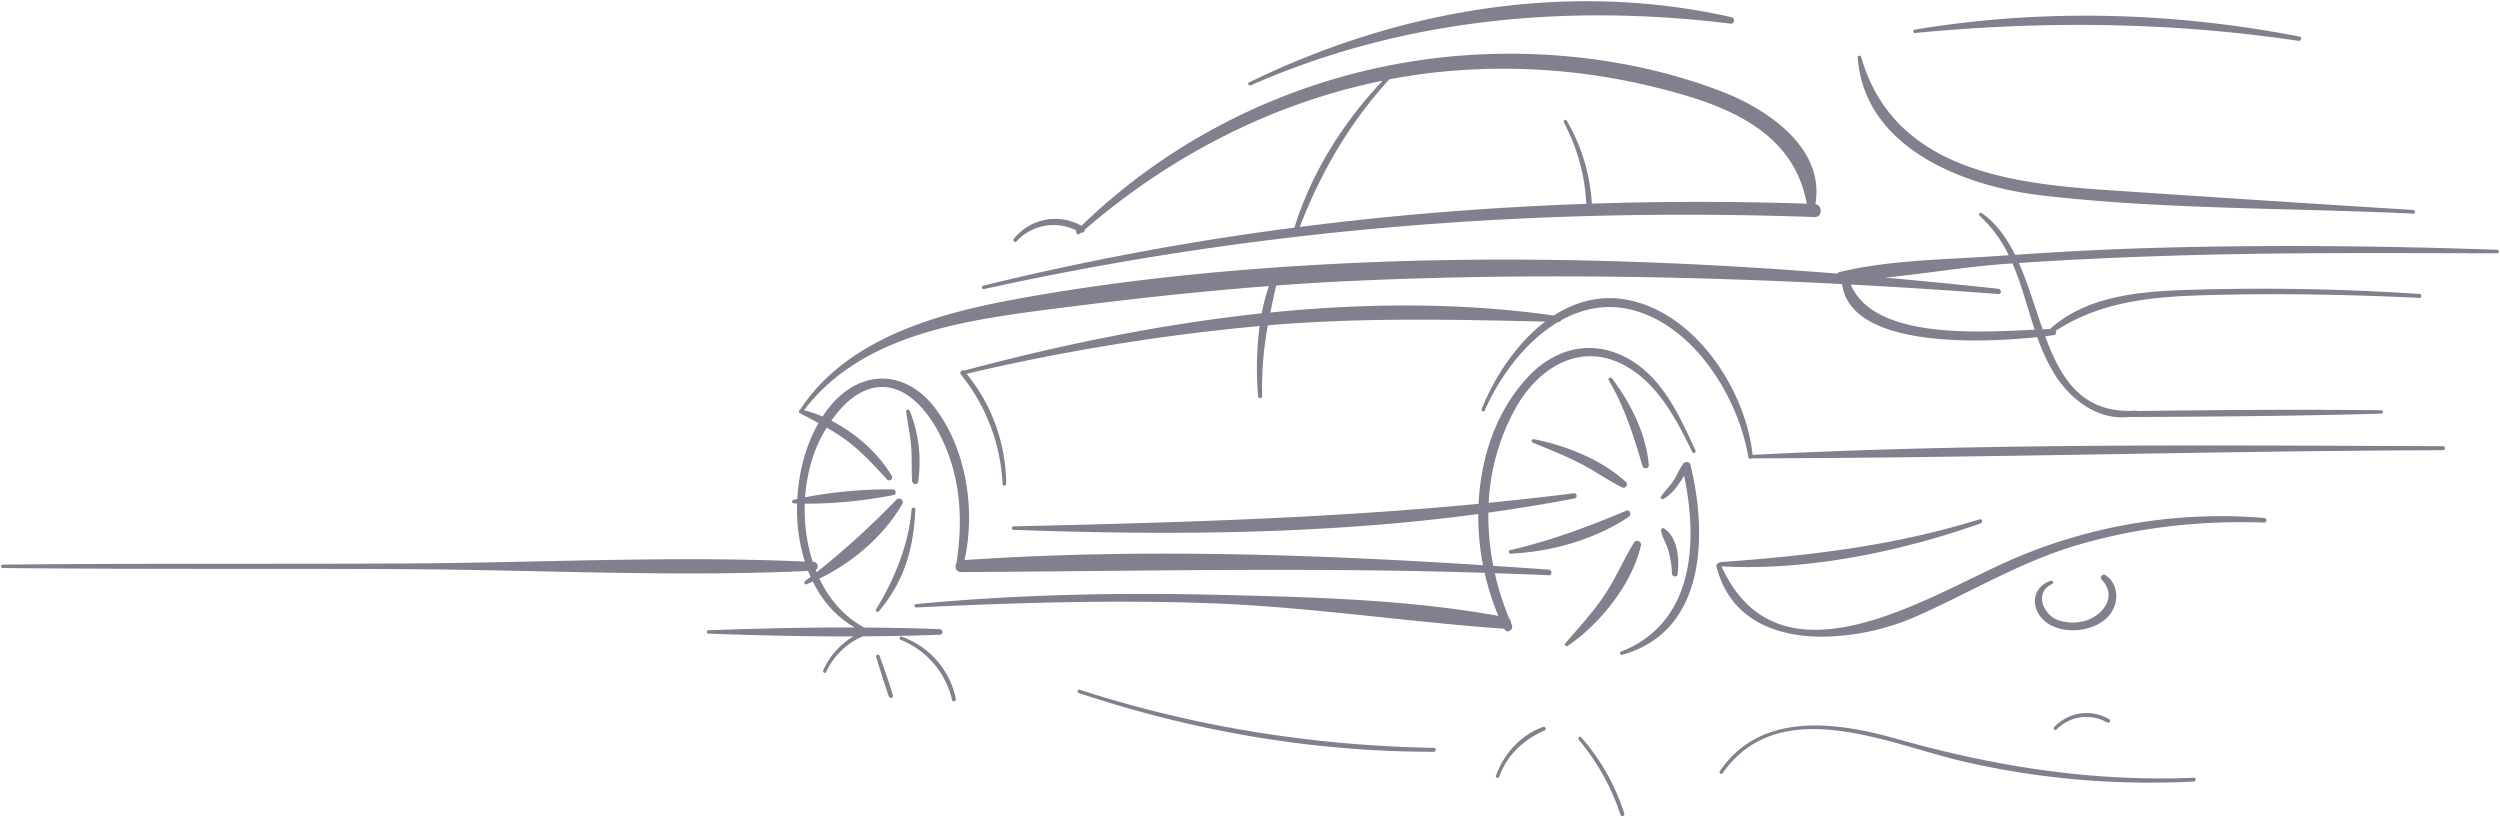 <svg xmlns="http://www.w3.org/2000/svg" width="1073.881" height="351.027" viewBox="0 0 1073.881 351.027"><defs><style>.a{fill:#80808e;stroke:rgba(0,0,0,0);stroke-miterlimit:10;}</style></defs><path class="a" d="M157.285,241.732a97.3,97.3,0,0,0-17.915-32.181c-.616-.731.424-1.791,1.059-1.059a91.928,91.928,0,0,1,18.513,32.783.8.8,0,0,1-.832,1.052A.841.841,0,0,1,157.285,241.732ZM304.36,218.844c-32.25-7.5-78.744-29.57-103.152,5.039-.533.755-1.781.049-1.256-.733,17.277-25.738,49.734-21.4,75.7-14.054,42.224,11.939,83.929,18.6,127.923,16.791,1.052-.043,1.043,1.578,0,1.63q-9.322.471-18.643.472A355.893,355.893,0,0,1,304.36,218.844Zm-200.566,6.2c3.375-9.489,10.718-17.6,20.326-21.009.893-.317,1.51,1.156.645,1.529-9.085,3.921-16.107,10.449-19.57,19.866a.737.737,0,0,1-.715.5A.658.658,0,0,1,103.794,225.044ZM-75.392,189.469c-.884-.3-.507-1.692.386-1.4,49.392,16.02,100.244,23.994,152.118,24.99a.837.837,0,0,1,0,1.674h-.493C24.879,214.732-26.36,205.84-75.392,189.469Zm418.961,14.682a19.065,19.065,0,0,1,23.6-3.425.815.815,0,0,1-.823,1.407,17.918,17.918,0,0,0-21.751,3.046.67.67,0,0,1-.485.22A.748.748,0,0,1,343.569,204.151Zm-473.407-11.717a36.678,36.678,0,0,0-22.046-25.8c-.823-.332-.492-1.669.375-1.359a35.979,35.979,0,0,1,23.327,26.7.9.9,0,0,1-.9,1.073A.747.747,0,0,1-129.839,192.434Zm-27.128-1.493c-2-5.6-3.726-11.283-5.456-16.969-.292-.961,1.159-1.333,1.487-.41,1.993,5.6,3.989,11.2,5.711,16.9a.84.84,0,0,1-.864,1.1A.906.906,0,0,1-156.966,190.94Zm-28.212-11.2a32.421,32.421,0,0,1,12.946-14.567c-20.759.048-41.543-.449-62.23-1.193a.727.727,0,0,1,0-1.454c20.907-.753,41.912-1.247,62.891-1.188-8.015-4.511-13.991-11.471-18.076-19.742-.9.392-1.789.835-2.694,1.191-.887.348-1.229-.939-.594-1.409.8-.591,1.565-1.2,2.35-1.792-.374-.839-.743-1.682-1.08-2.543-56.976,2.673-114.762-.423-171.8-.745-58.037-.328-116.081.1-174.116-.508a.727.727,0,0,1,0-1.454c58.035-.612,116.078-.181,174.116-.508,56.563-.32,113.873-3.354,170.392-.8a76.116,76.116,0,0,1-3.328-24.967c-.456-.017-.916-.017-1.372-.039a.774.774,0,0,1-.2-1.514c.553-.133,1.116-.242,1.671-.368.616-11.753,3.732-23.283,9.117-32.618-2.646-1.43-5.316-2.822-7.985-4.24a.83.83,0,0,1,.083-1.486c19.652-30.092,57.693-41,91.184-47.222,41.583-7.729,84.218-12.2,126.4-14.754C98.57,1.211,174.57,3.287,250.377,9.318a1.606,1.606,0,0,1,.947-.644c21.892-5.306,45.729-5.309,68.142-6.932,1.527-.111,3.057-.2,4.585-.309a55.011,55.011,0,0,0-12.475-16.928c-.628-.568.211-1.662.908-1.176C318.742-12.3,323.2-5.976,326.783,1.25c21.109-1.439,42.247-2.514,63.4-3.066,47.859-1.249,95.853-.766,143.695.921a.749.749,0,0,1,0,1.5C486.868.533,439.9.149,392.9,1.669c-21.5.7-43,1.633-64.468,3.106,3.975,8.987,6.882,19.049,10.21,28.489,1.1-.048,2.138-.085,3.136-.118,16.376-14.813,40.224-16.275,61.323-16.89,32.466-.947,65.015-.342,97.422,1.824,1.067.071,1.081,1.725,0,1.674-27.957-1.312-55.9-1.948-83.89-1.354-25.84.548-50.4,1.288-72.363,15.471a1.245,1.245,0,0,1-.81,1.872c-.741.1-1.58.214-2.464.327-.026.019-.053.034-.079.053a.656.656,0,0,1-.733.047l-.472.058C346.5,54.544,355.6,69.651,378.742,68.186a.915.915,0,0,1,.591.167c34.89-.447,69.87-.728,104.749-.328a.727.727,0,0,1,0,1.453C447.927,70.5,411.651,70.8,375.476,70.927c-13.4,1.5-25.368-7.851-32.164-19.124a84.01,84.01,0,0,1-6.978-15.193c-24.919,2.633-80.3,4.689-83.841-22.784-70.142-3.632-140.634-4.549-210.611-1.351q-16.255.744-32.464,1.959Q8.064,20.273,6.9,26.049C47.788,21.928,88.9,21.7,128.674,27.334c9.152-5.9,19.7-8.924,31.267-6.8,29.342,5.392,51.117,38.573,54.1,66.656,98.693-5.081,197.808-4.063,296.6-3.73a.86.86,0,0,1,0,1.718c-98.954.331-197.9,3.342-296.846,3.5-.513.379-1.442.284-1.566-.466-4.208-25.372-22.81-55.8-49.046-63.043-11.366-3.139-21.967-1-31.313,4.18a1.142,1.142,0,0,1-1.074.72l-.2,0C116.42,38.444,105.273,53.8,98.97,68.152c-.331.754-1.632.2-1.329-.56,5.4-13.524,14.889-28.2,27.317-37.654-39.832-.908-79.293-1.785-119.1,1.592a145.08,145.08,0,0,0-2.5,30.465c.038,1.117-1.633,1.087-1.718,0A140.593,140.593,0,0,1,2.3,31.846,916.5,916.5,0,0,0-123.574,52.36a75.372,75.372,0,0,1,16.993,47.326.772.772,0,0,1-1.543,0,80.788,80.788,0,0,0-17.882-46.975c-.788-.986.409-2.343,1.307-1.7C-83.673,40.039-40.4,31.046,3.2,26.4A89.377,89.377,0,0,1,6.254,14.684c-29.833,2.275-59.57,5.566-89.27,9.356C-121.887,29-167.975,34.493-193.406,68a54.118,54.118,0,0,1,7.957,2.707,48.079,48.079,0,0,1,5.031-6.444c13.416-14.275,31.449-12.685,43.2,2.7,13.571,17.771,17.55,43.809,12.756,65.415,73.678-5.017,148.8-2.536,222.709,2.2A112.069,112.069,0,0,1,96.214,112.6c-65.989,8.824-133.191,9.2-199.554,6.8a.749.749,0,0,1,0-1.5c66.879-1.544,133.271-3.326,199.688-9.689.952-19.969,7.464-39.481,20.823-54.087,10.651-11.643,25.443-16.468,40.262-9.849,16.984,7.585,24.73,25.073,32.06,40.962.41.891-.9,1.676-1.332.778-6.691-13.768-14.414-28.76-28.143-36.722-19.084-11.065-37.333-.185-47.254,16.93a92.509,92.509,0,0,0-12.07,41.56q18.336-1.812,36.677-4.109c1.264-.161,1.525,1.969.3,2.206-12.318,2.381-24.7,4.383-37.122,6.116a110.763,110.763,0,0,0,2.112,22.867q11.931.779,23.821,1.618c1.544.109,1.567,2.495,0,2.422-7.73-.359-15.451-.618-23.172-.883a119.14,119.14,0,0,0,6.209,19.492,2.353,2.353,0,0,1,.73,1.768c.133.307.248.622.383.928.935,2.108-2.083,3.978-3.157,1.845-.028-.057-.05-.115-.079-.172-42.092-2.958-83.624-9.38-125.918-10.94-42.269-1.56-84.506-.2-126.734,1.795-.948.044-.915-1.366,0-1.453,42.993-4.09,86.242-5.011,129.4-3.976,39.734.953,81.447,1.948,120.713,9.058a107.118,107.118,0,0,1-5.9-18.51c-75.04-2.408-149.745-.721-224.877-.321-2.327.012-2.938-2.388-1.984-3.89,2.911-19.268,1.758-37.855-7.331-55.457-4.581-8.873-12.966-19.84-24.085-20.134-9.578-.254-17.074,6.934-22.344,14.443,10.613,5.43,20.163,14.082,25.991,23.756a1.283,1.283,0,0,1-2.007,1.547c-5.647-6.1-11.106-12.13-17.829-17.089a84.122,84.122,0,0,0-8.15-5.21c-.366.588-.722,1.171-1.061,1.748-4.716,8-7.5,17.9-8.219,28.155a193.323,193.323,0,0,1,37.692-3.39c1.363,0,1.716,2.16.328,2.423a193.23,193.23,0,0,1-38.161,3.722,72.973,72.973,0,0,0,3.416,25c.1,0,.208.006.312.012a1.89,1.89,0,0,1,.94,3.488c.129.325.259.647.392.969a348.89,348.89,0,0,0,34.342-31.241,1.593,1.593,0,0,1,2.491,1.922c-7.958,13.643-21.243,25.1-35.627,32.036,4.22,8.871,10.606,16.356,19.276,21.026,10.836.068,21.663.275,32.463.695a1.19,1.19,0,0,1,0,2.379c-11.028.428-22.082.636-33.147.7a30.964,30.964,0,0,0-15.706,15.331.592.592,0,0,1-.547.377A.8.8,0,0,1-185.179,179.742Zm520.4-146.319c-3.191-9.563-5.594-19.356-9.533-28.464-1.169.084-2.34.148-3.509.234-17,1.256-34.127,4.188-51.2,5.864q24.324,2.16,48.622,4.789c1.412.153,1.456,2.355,0,2.246q-31.613-2.368-63.374-4.063C266.089,37.388,310.086,34.639,335.223,33.422ZM157.593,171.68c31.509-12.457,32.981-47.032,27.046-75.562a36.226,36.226,0,0,1-2.563,3.892,19.864,19.864,0,0,1-6.326,6.154c-.632.339-1.523-.387-1.055-1.055,1.656-2.363,3.734-4.391,5.355-6.789,1.427-2.111,2.29-4.673,3.822-6.679.416-1.6,3.031-2.035,3.508-.077,7.3,29.94,6.7,71.547-29.4,81.518a.852.852,0,0,1-.227.033A.738.738,0,0,1,157.593,171.68ZM133.656,168.1c5.978-7,12.177-13.607,17.238-21.351,4.6-7.042,7.834-14.766,12.238-21.9a1.616,1.616,0,0,1,2.939,1.239c-3.683,16.477-17.676,33.891-31.507,43.183a.705.705,0,0,1-.394.131A.8.8,0,0,1,133.656,168.1Zm64.85-33.128a1.043,1.043,0,0,1,.9-1.223.839.839,0,0,1,.717-.487c38.374-2.748,74.453-6.959,111.4-18.376,1.123-.347,1.564,1.36.48,1.742-34.681,12.208-74.314,20.432-111.3,18.463,24.041,52.97,84.829,15.251,120.523-1.085a226.03,226.03,0,0,1,112.572-19.72c1.256.1,1.289,2.026,0,1.982-27.217-.934-53.94,1.952-80.113,9.632-24.765,7.266-46.3,20.548-69.724,30.839a103.727,103.727,0,0,1-40,8.56C223.414,165.3,204.1,157.587,198.506,134.972Zm137.642,19.045c-2.375-5.512.4-11.013,6-12.754.824-.257,1.395,1.055.593,1.408-7.692,3.4-4.068,12.789,2.028,15.3a18.9,18.9,0,0,0,11.214.732c8.17-1.859,15.129-10.573,8.03-17.906-.976-1.007.3-2.756,1.522-1.971,4.842,3.11,5.9,9.379,3.514,14.444-2.845,6.034-9.807,8.891-16.138,9.231q-.636.034-1.28.034C345.4,162.537,338.771,160.106,336.148,154.017Zm-498.6-.5c7.765-12.59,14.147-28.084,15.228-42.891.076-1.037,1.678-1.054,1.631,0-.756,16.929-4.693,30.671-15.682,43.8a.619.619,0,0,1-.484.237A.788.788,0,0,1-162.448,153.52Zm341.875-15.293a41.454,41.454,0,0,0-1.558-9.943c-.818-2.928-2.61-5.587-3.127-8.574-.116-.672.559-1.368,1.229-.945,6,3.774,6.737,13.54,5.835,19.784a.97.97,0,0,1-1.024.872A1.311,1.311,0,0,1,179.427,138.227Zm-69.6-10.087c17.64-4.112,33.3-9.949,49.974-16.975,1.583-.668,2.356,1.775,1.1,2.616-14.556,9.77-33.432,15.136-50.879,15.829h-.032A.753.753,0,0,1,109.826,128.14Zm48.056-27.017c-6.016-3.036-11.527-6.985-17.53-10.082-6.708-3.461-13.7-6.207-20.665-9.087a.771.771,0,0,1,.41-1.486c13.555,2.588,29.324,8.886,39.548,18.372a1.433,1.433,0,0,1-1.1,2.443A1.463,1.463,0,0,1,157.883,101.123Zm-304.871-2.709c-.31-5.02,0-10.05-.425-15.073-.423-4.992-1.5-9.857-2.125-14.813-.122-.977,1.253-.943,1.559-.211a58.872,58.872,0,0,1,3.587,30.448,1.07,1.07,0,0,1-1.108.953A1.472,1.472,0,0,1-146.989,98.414Zm313.745-6.451c-3.839-12.945-7.569-25.056-14.474-36.815-.533-.906.77-1.59,1.369-.8,8.111,10.709,14.6,23.689,15.831,37.247a1.221,1.221,0,0,1-1.326,1.339A1.406,1.406,0,0,1,166.757,91.963ZM-116.5,14.531A1217.424,1217.424,0,0,1,17.226-10.418C24.638-34.147,38.1-55.534,55.138-73.527,7.777-63.97-36.086-41.232-72.777-9.6a1.375,1.375,0,0,1-1.579,1.338c-.164.143-.334.277-.5.421a1.008,1.008,0,0,1-1.51-1.319A21.634,21.634,0,0,0-102.171-4.5c-.715.751-1.764-.35-1.121-1.121a22.792,22.792,0,0,1,29.055-5.586c45.7-44.3,106.711-70.37,170.311-73.575,34.864-1.758,71.152,3.148,103.865,15.56,20.111,7.63,45.258,24.248,41.086,48.71,3.18.549,3.076,5.666-.4,5.542C120.355-19.232,1.492-9.938-116.1,15.974a.846.846,0,0,1-.183.021A.749.749,0,0,1-116.5,14.531ZM80.666-77.4c-7.633.744-15.19,1.857-22.668,3.277,0,0,0,.009-.007.013C40.738-55.239,28.713-34.286,19.5-10.7c40.844-5.244,81.975-8.506,123.106-9.931a82.511,82.511,0,0,0-9.642-34.987.728.728,0,0,1,1.255-.734,79.625,79.625,0,0,1,10.768,35.633q46.237-1.521,92.333.012c-6.014-33.2-38.421-43.651-68.025-50.7a269.789,269.789,0,0,0-62.352-7.274C98.164-78.674,89.387-78.248,80.666-77.4ZM497.825-16.42c-53-2.552-107.322-1.706-160.024-7.895-32.968-3.871-75.891-20.348-78.585-59.232-.059-.868,1.247-.985,1.471-.2,13.59,47.637,62.427,54.269,105.085,57.155q66.018,4.467,132.052,8.585c1,.062,1.023,1.587.047,1.587ZM-2.224-72.8c64-31.283,137.155-43.877,207.268-28,1.534.347,1.205,2.963-.375,2.768C134.608-106.673,63.578-100.258-1.49-71.549a.786.786,0,0,1-.319.07C-2.5-71.48-2.965-72.442-2.224-72.8ZM448.493-90.661c-54.828-8.142-109.582-8.7-164.709-3.357-.816.079-.994-1.294-.193-1.427,54.765-9.147,110.944-7.614,165.406,2.957,1.159.225.722,1.839-.341,1.839A1.1,1.1,0,0,1,448.493-90.661Z" transform="translate(538.782 108.2)"/></svg>